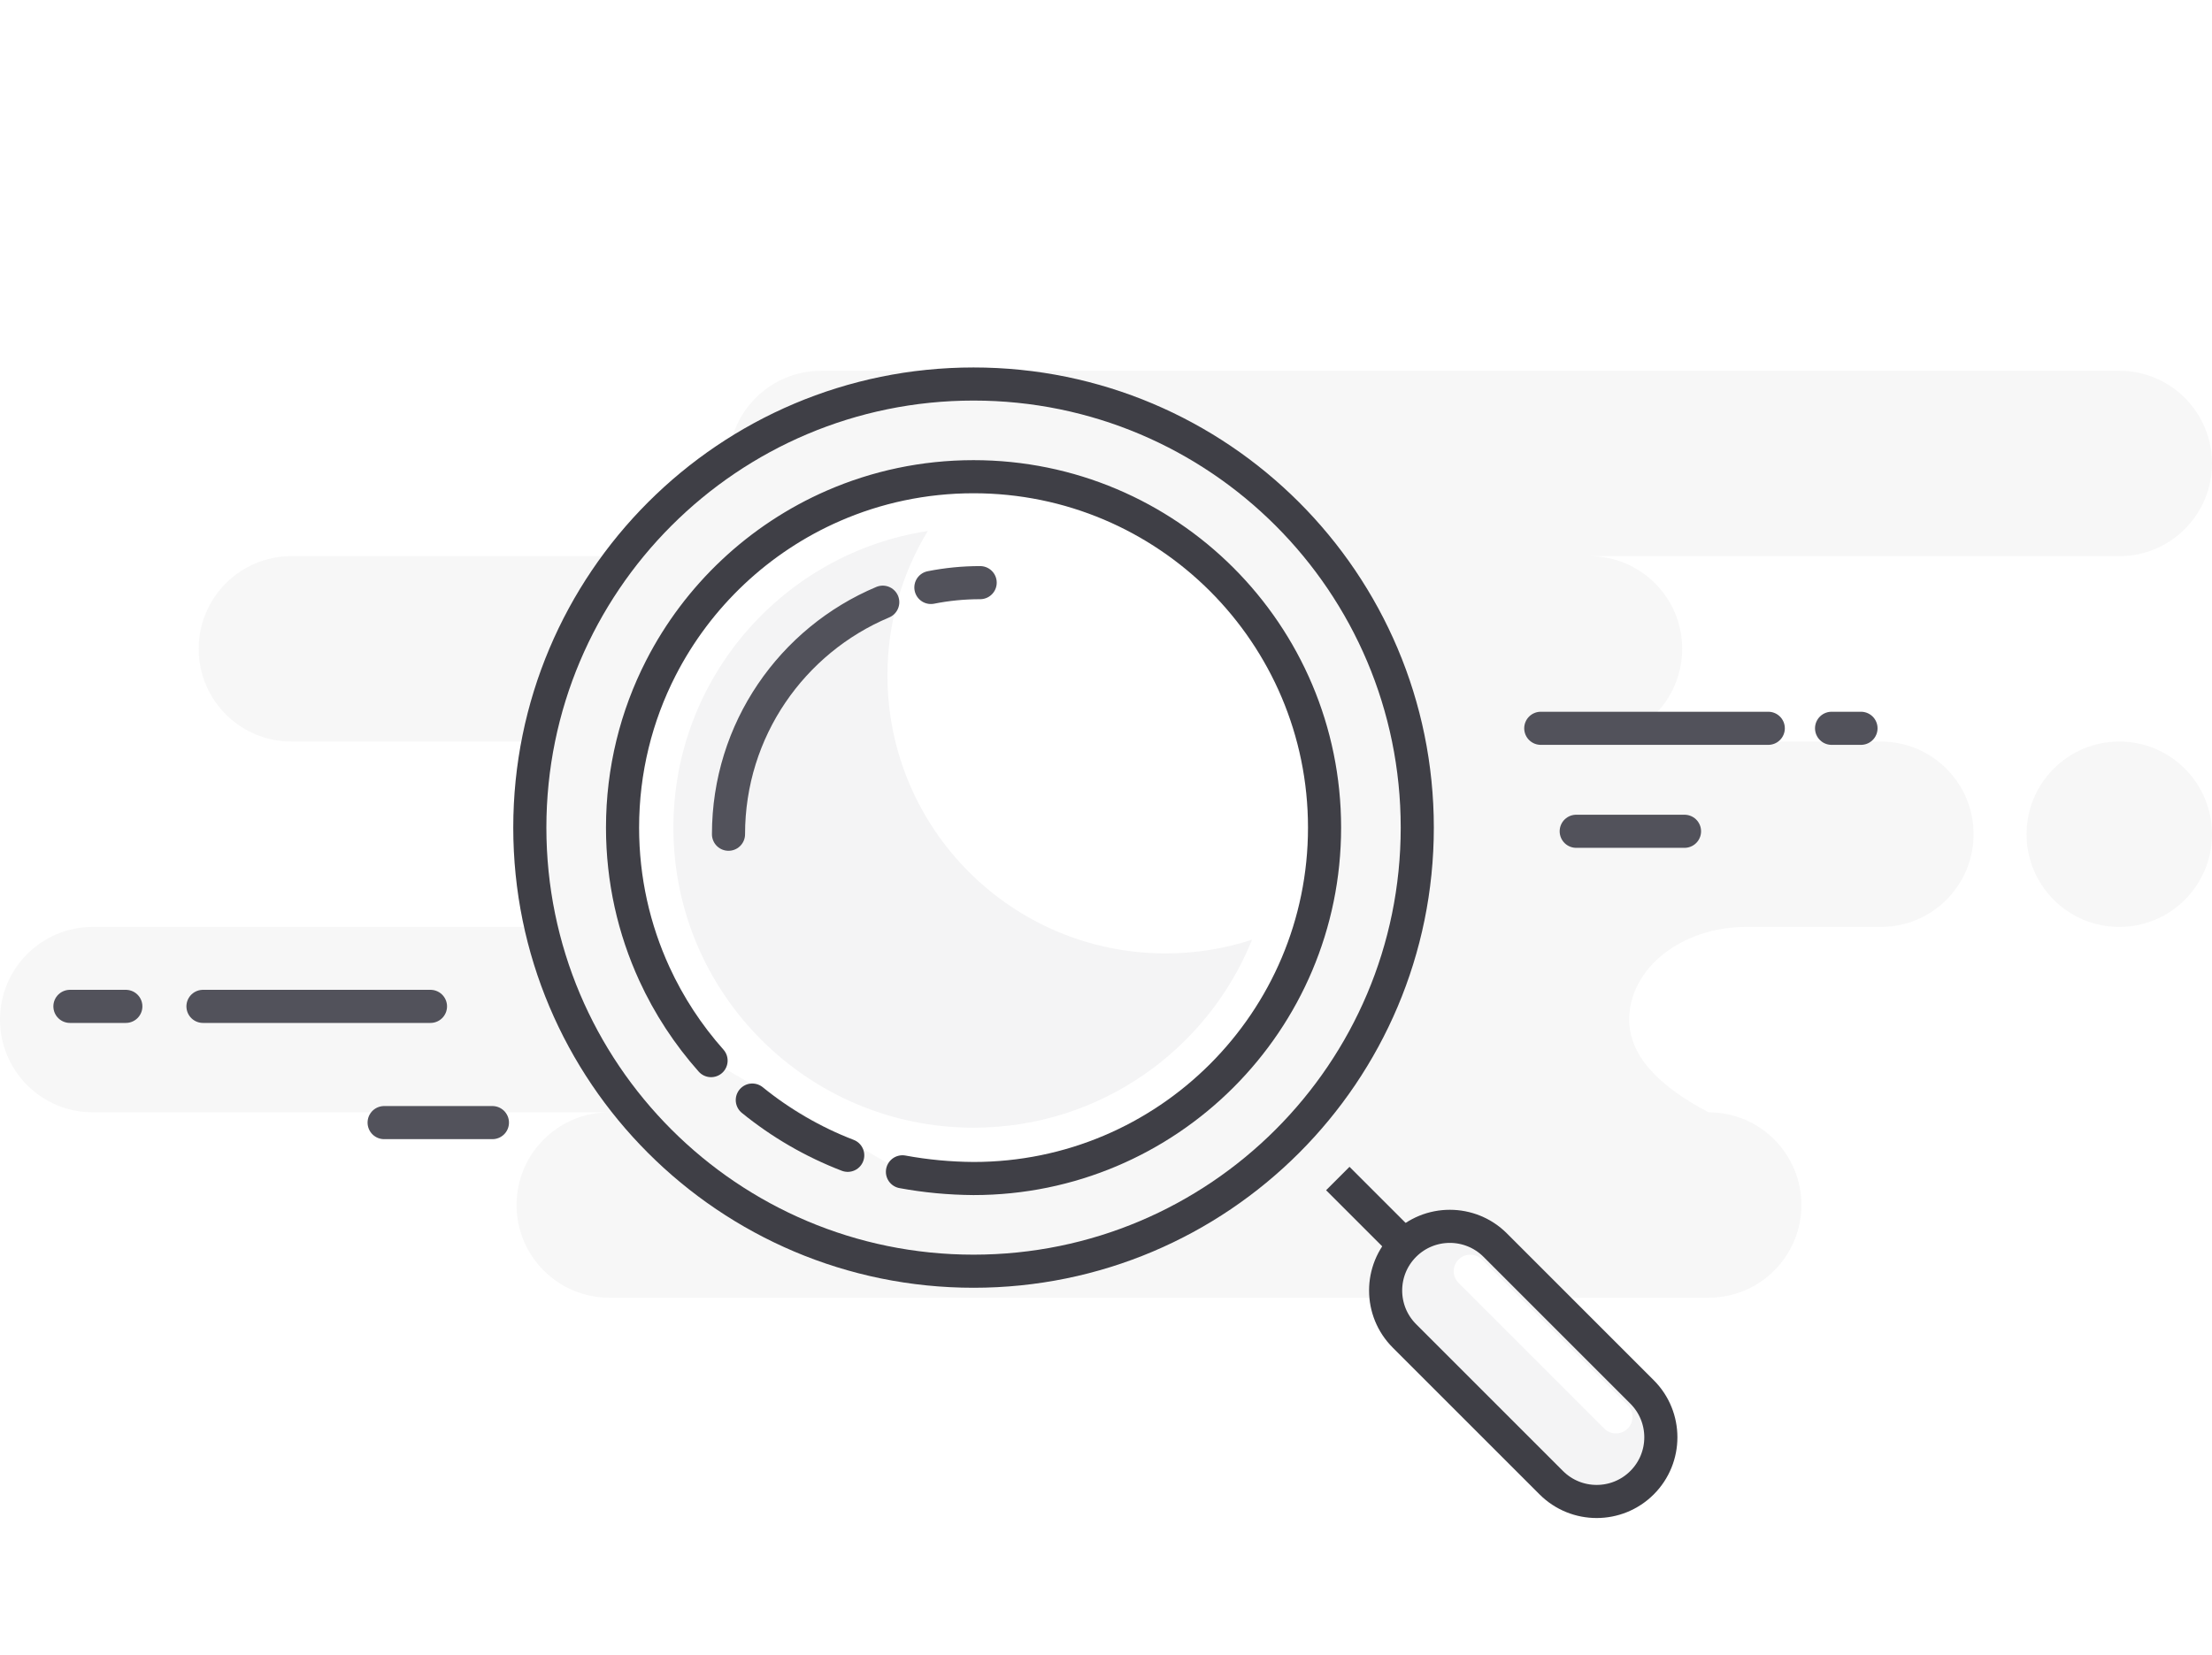 <svg width="167" height="125" viewBox="0 0 167 125" fill="none" xmlns="http://www.w3.org/2000/svg">
<rect x="0" y="0" width="167" height="125" fill="#808080" stroke="none"/>
<g clip-path="url(#clip0_302_212)">
<rect x="-47" y="-37" width="250" height="200" fill="white"/>
<path fill-rule="evenodd" clip-rule="evenodd" d="M160 28C163.866 28 167 31.134 167 35C167 38.866 163.866 42 160 42H120C123.866 42 127 45.134 127 49C127 52.866 123.866 56 120 56H142C145.866 56 149 59.134 149 63C149 66.866 145.866 70 142 70H131.826C126.952 70 123 73.134 123 77C123 79.577 125 81.911 129 84C132.866 84 136 87.134 136 91C136 94.866 132.866 98 129 98H46C42.134 98 39 94.866 39 91C39 87.134 42.134 84 46 84H7C3.134 84 0 80.866 0 77C0 73.134 3.134 70 7 70H47C50.866 70 54 66.866 54 63C54 59.134 50.866 56 47 56H22C18.134 56 15 52.866 15 49C15 45.134 18.134 42 22 42H62C58.134 42 55 38.866 55 35C55 31.134 58.134 28 62 28H160ZM160 56C163.866 56 167 59.134 167 63C167 66.866 163.866 70 160 70C156.134 70 153 66.866 153 63C153 59.134 156.134 56 160 56Z" fill="#F7F7F7"/>
<path d="M73.5 96C92.001 96 107 81.001 107 62.5C107 43.998 92.001 29 73.5 29C54.998 29 40 43.998 40 62.5C40 81.001 54.998 96 73.5 96Z" fill="#F7F7F7" stroke="#3F3F46" stroke-width="2.5"/>
<path fill-rule="evenodd" clip-rule="evenodd" d="M68.132 88.494C69.891 88.819 71.68 88.987 73.5 89C88.135 89 100 77.135 100 62.5C100 47.864 88.135 36 73.5 36C69.74 36 66.164 36.783 62.924 38.195C57.294 40.648 52.682 45 49.896 50.442C48.044 54.059 47 58.157 47 62.5C47 66.44 47.86 70.179 49.402 73.54C50.503 75.94 51.952 78.146 53.684 80.096" fill="white"/>
<path d="M68.132 88.494C69.891 88.819 71.68 88.987 73.5 89C88.135 89 100 77.135 100 62.5C100 47.864 88.135 36 73.5 36C69.74 36 66.164 36.783 62.924 38.195C57.294 40.648 52.682 45 49.896 50.442C48.044 54.059 47 58.157 47 62.5C47 66.44 47.86 70.179 49.402 73.54C50.503 75.94 51.952 78.146 53.684 80.096" stroke="#3F3F46" stroke-width="2.5" stroke-linecap="round"/>
<path d="M56.797 83.075C58.946 84.821 61.372 86.237 64.001 87.247" stroke="#3F3F46" stroke-width="2.5" stroke-linecap="round"/>
<path d="M101 89L107 95" stroke="#3F3F46" stroke-width="2.5"/>
<path fill-rule="evenodd" clip-rule="evenodd" d="M106.03 94.03C104.138 95.923 104.138 98.992 106.03 100.884L117.116 111.97C119.008 113.862 122.077 113.862 123.97 111.97C125.863 110.077 125.863 107.008 123.97 105.116L112.885 94.03C110.992 92.138 107.923 92.138 106.03 94.03Z" fill="#F4F4F5" stroke="#3F3F46" stroke-width="2.5"/>
<path d="M111 96L122 107" stroke="white" stroke-width="2.5" stroke-linecap="round"/>
<path fill-rule="evenodd" clip-rule="evenodd" d="M67 51C67 62.598 76.402 72 88 72C90.278 72 92.472 71.637 94.526 70.966C91.173 79.287 83.022 85.161 73.5 85.161C60.985 85.161 50.839 75.015 50.839 62.5C50.839 51.16 59.17 41.765 70.045 40.101C68.113 43.279 67 47.01 67 51Z" fill="#F4F4F5"/>
<path d="M74 44C72.727 44 71.483 44.125 70.279 44.364M66.645 45.476C59.804 48.351 55 55.114 55 63" stroke="#52525B" stroke-width="2.5" stroke-linecap="round"/>
<path d="M127.176 62.777H119M133.5 55H116.324H133.5ZM140.5 55H138.279H140.5Z" stroke="#52525B" stroke-width="2.5" stroke-linecap="round" stroke-linejoin="round"/>
<path d="M37.176 84.777H29M32.5 76H15.324H32.5ZM9.5 76H5.279H9.5Z" stroke="#52525B" stroke-width="2.5" stroke-linecap="round" stroke-linejoin="round"/>
</g>
<defs>
<clipPath id="clip0_302_212">
<rect width="167" height="125" fill="white"/>
</clipPath>
</defs>
</svg>
